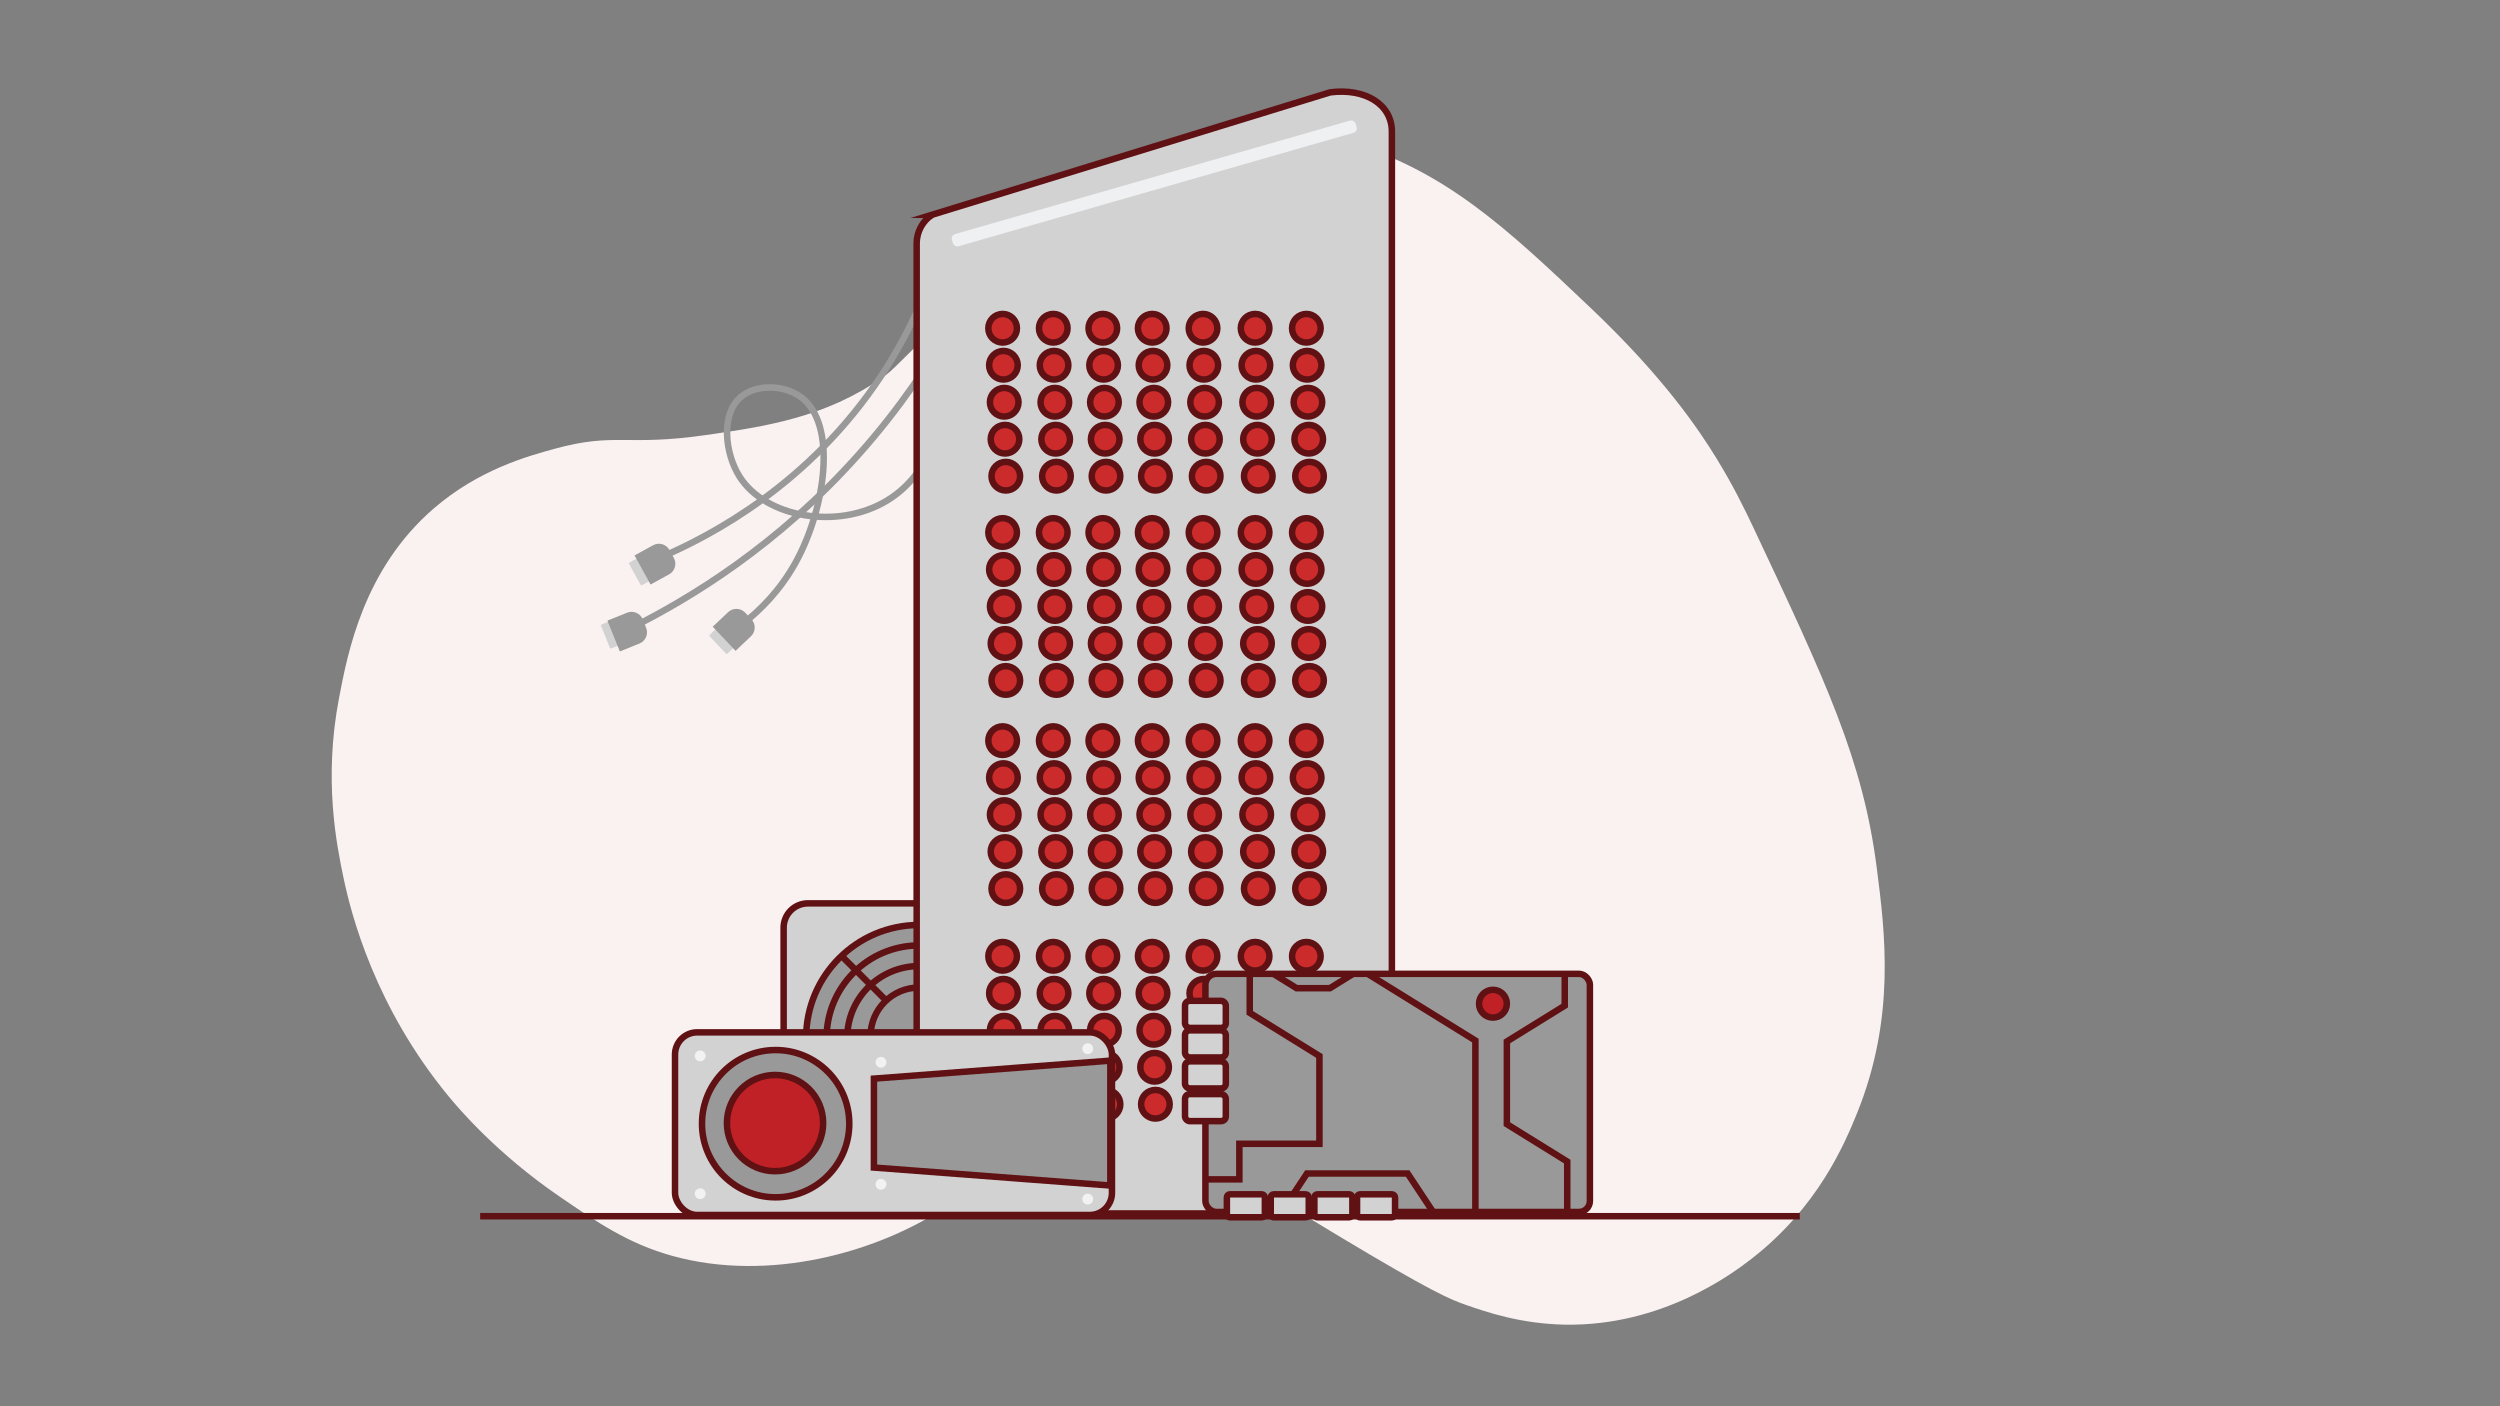 <?xml version="1.0" encoding="UTF-8"?>
<svg id="Layer_1" xmlns="http://www.w3.org/2000/svg" version="1.1" viewBox="0 0 1920 1080">
  <rect x="0" y="0" width="1920" height="1080" fill="#808080" stroke="none"/>
  <!-- Generator: Adobe Illustrator 29.0.1, SVG Export Plug-In . SVG Version: 2.1.0 Build 192)  -->
  <defs>
    <style>
      .st0, .st1, .st2, .st3, .st4, .st5 {
        stroke-miterlimit: 10;
        stroke-width: 5px;
      }

      .st0, .st1, .st3, .st4, .st5 {
        stroke: #601113;
      }

      .st0, .st6 {
        fill: #999;
      }

      .st1 {
        fill: #c02126;
      }

      .st7 {
        fill: #f2f2f2;
      }

      .st2 {
        stroke: #999;
      }

      .st2, .st4 {
        fill: none;
      }

      .st3, .st8 {
        fill: #d3d2d3;
      }

      .st9 {
        fill: #eff0f1;
      }

      .st10 {
        fill: #faf1f1;
      }

      .st5 {
        fill: #cc2b2b;
      }
    </style>
  </defs>
  <path class="st10" d="M1347.42,406.88c-8.14-17.28-16.67-34.52-29.35-55.17-13.14-21.4-40.1-61.75-96.26-115.04-64.75-61.44-113.22-107.44-191.35-129.13-25.03-6.95-55.26-15.01-93.91-9.39-57.11,8.3-98.36,41.48-125.61,63.39-6.04,4.86-24.46,22.87-61.04,58.7-65.31,63.95-63.63,63.62-71.61,69.26-44.3,31.33-91.15,38.1-136.17,44.61-61.44,8.88-69.37-2.28-116.22,10.57-20.75,5.69-58.17,15.95-92.74,45.78-53.81,46.44-66.06,110.44-72.78,145.57-11.96,62.5-2.03,112.14,3.52,138.52,5.75,27.33,23.88,98.77,81,167.87,7.61,9.2,36.68,43.5,84.52,76.3,29.43,20.19,53.04,36.37,86.87,45.78,74.14,20.63,157.34-2.42,210.13-37.57,13.89-9.25,28.05-20.91,55.17-34.04,28.44-13.77,53.02-25.67,83.35-24.65,22.44.76,45.4,13.04,90.39,37.57,23.47,12.8,27.44,16.22,72.78,43.43,70.96,42.58,85.13,48.52,97.43,52.83,16.21,5.67,42.53,14.65,76.3,15.26,74.73,1.34,128.86-39.36,143.22-50.48,51.05-39.53,71.64-88.48,81-111.52,30.05-74,21.63-139.45,15.26-189-10.62-82.55-38.74-142.28-93.91-259.43Z"/>
  <path class="st8" d="M480.64,435.89h19.9v6.09c0,.51-.42.93-.93.93h-18.04c-.51,0-.93-.42-.93-.93v-6.09h0Z" transform="translate(639.34 -202.18) rotate(61.2)"/>
  <path class="st6" d="M501.09,418.84h7.04c5.1,0,9.24,4.14,9.24,9.24v16.28h-25.51v-16.28c0-5.1,4.14-9.24,9.24-9.24Z" transform="translate(639.76 -218.51) rotate(61.2)"/>
  <path class="st8" d="M458.35,484.28h19.9v6.09c0,.51-.42.93-.93.93h-18.04c-.51,0-.93-.42-.93-.93v-6.09h0Z" transform="translate(745.96 -128.78) rotate(68.08)"/>
  <path class="st6" d="M479.63,470.96h7.04c5.1,0,9.24,4.14,9.24,9.24v16.28h-25.51v-16.28c0-5.1,4.14-9.24,9.24-9.24Z" transform="translate(751.48 -145.1) rotate(68.08)"/>
  <path class="st8" d="M543.88,489.39h19.9v6.09c0,.51-.42.93-.93.93h-18.04c-.51,0-.93-.42-.93-.93v-6.09h0Z" transform="translate(531.29 -248.16) rotate(46.59)"/>
  <path class="st6" d="M561.9,469.05h7.04c5.1,0,9.24,4.14,9.24,9.24v16.28h-25.51v-16.28c0-5.1,4.14-9.24,9.24-9.24Z" transform="translate(526.85 -260.04) rotate(46.59)"/>
  <path class="st2" d="M722.27,190.88c-8.24,27.66-21.9,61.93-45.23,97.34-55.28,83.89-131.39,123.33-169.12,139.62"/>
  <path class="st2" d="M724.24,305.92c-.22,5-3.25,54.66-43.26,78.66-37.93,22.76-93.22,12.93-113.08-18.68-11.12-17.7-14.54-47.66.98-60.96,11.72-10.04,33.12-9.63,46.21,0,28.26,20.79,18.9,85.33-3.93,126.84-12.21,22.19-27.88,37.09-39.33,46.21"/>
  <path class="st2" d="M732.11,246.92c-17.17,30.75-40.68,66.29-72.76,102.26-61.95,69.47-128.93,110.37-176.01,133.72"/>
  <line class="st4" x1="368.77" y1="934.05" x2="1382.25" y2="934.05"/>
  <rect class="st3" x="601.83" y="693.79" width="208.3" height="208.3" rx="18.66" ry="18.66"/>
  <g>
    <circle class="st0" cx="705.98" cy="797.26" r="86.88"/>
    <circle class="st0" cx="705.98" cy="797.26" r="71.17"/>
    <circle class="st0" cx="705.98" cy="797.26" r="55.33"/>
    <line class="st0" x1="733.17" y1="770.06" x2="768.04" y2="735.2"/>
    <line class="st0" x1="681.15" y1="769.01" x2="646.29" y2="734.14"/>
    <line class="st0" x1="768.72" y1="856.57" x2="733.85" y2="821.71"/>
    <line class="st0" x1="643.74" y1="857.71" x2="678.6" y2="822.85"/>
  </g>
  <circle class="st0" cx="705.98" cy="795.83" r="37.41"/>
  <path class="st3" d="M715.81,164.93l305.72-94.01c26.76-3.4,47.44,9.02,47.44,30.19v801.25c0,16.34-13.25,29.59-29.59,29.59h-305.79c-16.34,0-29.59-13.25-29.59-29.59V186.99c0-8.87,4.43-17.14,11.81-22.06Z"/>
  <path class="st5" d="M771.86,872.72c0-6.54-5.3-11.84-11.84-11.84-6.54,0-11.84,5.3-11.84,11.84,0,6.54,5.3,11.84,11.84,11.84,6.54,0,11.84-5.3,11.84-11.84Z"/>
  <path class="st5" d="M1021.53,872.72c0-6.54-5.3-11.84-11.84-11.84s-11.84,5.3-11.84,11.84c0,6.54,5.3,11.84,11.84,11.84s11.84-5.3,11.84-11.84Z"/>
  <g>
    <circle class="st5" cx="770.02" cy="252.09" r="10.99"/>
    <circle class="st5" cx="770.63" cy="280.5" r="10.99"/>
    <circle class="st5" cx="771.24" cy="308.91" r="10.99"/>
    <circle class="st5" cx="771.85" cy="337.31" r="10.99"/>
    <circle class="st5" cx="772.46" cy="365.72" r="10.99"/>
    <circle class="st5" cx="808.91" cy="252.09" r="10.99"/>
    <circle class="st5" cx="809.52" cy="280.5" r="10.99"/>
    <circle class="st5" cx="810.13" cy="308.91" r="10.99"/>
    <circle class="st5" cx="810.74" cy="337.31" r="10.99"/>
    <circle class="st5" cx="811.35" cy="365.72" r="10.99"/>
    <circle class="st5" cx="846.97" cy="252.09" r="10.99"/>
    <circle class="st5" cx="847.58" cy="280.5" r="10.99"/>
    <circle class="st5" cx="848.19" cy="308.91" r="10.99"/>
    <circle class="st5" cx="848.8" cy="337.31" r="10.99"/>
    <circle class="st5" cx="849.41" cy="365.72" r="10.99"/>
    <circle class="st5" cx="884.9" cy="252.09" r="10.99"/>
    <circle class="st5" cx="885.51" cy="280.5" r="10.99"/>
    <circle class="st5" cx="886.12" cy="308.91" r="10.99"/>
    <circle class="st5" cx="886.73" cy="337.31" r="10.99"/>
    <circle class="st5" cx="887.34" cy="365.72" r="10.99"/>
    <circle class="st5" cx="923.92" cy="252.09" r="10.99"/>
    <circle class="st5" cx="924.53" cy="280.5" r="10.99"/>
    <circle class="st5" cx="925.14" cy="308.91" r="10.99"/>
    <circle class="st5" cx="925.75" cy="337.31" r="10.99"/>
    <circle class="st5" cx="926.36" cy="365.72" r="10.99"/>
    <circle class="st5" cx="963.92" cy="252.09" r="10.99"/>
    <circle class="st5" cx="964.53" cy="280.5" r="10.99"/>
    <circle class="st5" cx="965.14" cy="308.91" r="10.99"/>
    <circle class="st5" cx="965.75" cy="337.31" r="10.99"/>
    <circle class="st5" cx="966.36" cy="365.72" r="10.99"/>
    <circle class="st5" cx="1003.27" cy="252.09" r="10.99"/>
    <circle class="st5" cx="1003.88" cy="280.5" r="10.99"/>
    <circle class="st5" cx="1004.49" cy="308.91" r="10.99"/>
    <circle class="st5" cx="1005.1" cy="337.31" r="10.99"/>
    <circle class="st5" cx="1005.71" cy="365.72" r="10.99"/>
  </g>
  <g>
    <circle class="st5" cx="770.02" cy="408.95" r="10.99"/>
    <circle class="st5" cx="770.63" cy="437.36" r="10.99"/>
    <circle class="st5" cx="771.24" cy="465.77" r="10.99"/>
    <circle class="st5" cx="771.85" cy="494.18" r="10.99"/>
    <circle class="st5" cx="772.46" cy="522.59" r="10.99"/>
    <circle class="st5" cx="808.91" cy="408.95" r="10.99"/>
    <circle class="st5" cx="809.52" cy="437.36" r="10.99"/>
    <circle class="st5" cx="810.13" cy="465.77" r="10.99"/>
    <circle class="st5" cx="810.74" cy="494.18" r="10.99"/>
    <circle class="st5" cx="811.35" cy="522.59" r="10.99"/>
    <circle class="st5" cx="846.97" cy="408.95" r="10.99"/>
    <circle class="st5" cx="847.58" cy="437.36" r="10.99"/>
    <circle class="st5" cx="848.19" cy="465.77" r="10.99"/>
    <circle class="st5" cx="848.8" cy="494.18" r="10.99"/>
    <circle class="st5" cx="849.41" cy="522.59" r="10.99"/>
    <circle class="st5" cx="884.9" cy="408.95" r="10.99"/>
    <circle class="st5" cx="885.51" cy="437.36" r="10.99"/>
    <circle class="st5" cx="886.12" cy="465.77" r="10.99"/>
    <circle class="st5" cx="886.73" cy="494.18" r="10.99"/>
    <circle class="st5" cx="887.34" cy="522.59" r="10.99"/>
    <circle class="st5" cx="923.92" cy="408.95" r="10.99"/>
    <circle class="st5" cx="924.53" cy="437.36" r="10.99"/>
    <circle class="st5" cx="925.14" cy="465.77" r="10.99"/>
    <circle class="st5" cx="925.75" cy="494.18" r="10.99"/>
    <circle class="st5" cx="926.36" cy="522.59" r="10.99"/>
    <circle class="st5" cx="963.92" cy="408.95" r="10.99"/>
    <circle class="st5" cx="964.53" cy="437.36" r="10.99"/>
    <circle class="st5" cx="965.14" cy="465.77" r="10.99"/>
    <circle class="st5" cx="965.75" cy="494.18" r="10.99"/>
    <circle class="st5" cx="966.36" cy="522.59" r="10.99"/>
    <circle class="st5" cx="1003.27" cy="408.95" r="10.99"/>
    <circle class="st5" cx="1003.88" cy="437.36" r="10.99"/>
    <circle class="st5" cx="1004.49" cy="465.77" r="10.99"/>
    <circle class="st5" cx="1005.1" cy="494.18" r="10.99"/>
    <circle class="st5" cx="1005.71" cy="522.59" r="10.99"/>
  </g>
  <g>
    <circle class="st5" cx="770.02" cy="568.81" r="10.99"/>
    <circle class="st5" cx="770.63" cy="597.21" r="10.99"/>
    <circle class="st5" cx="771.24" cy="625.62" r="10.99"/>
    <circle class="st5" cx="771.85" cy="654.03" r="10.99"/>
    <circle class="st5" cx="772.46" cy="682.44" r="10.99"/>
    <circle class="st5" cx="808.91" cy="568.81" r="10.99"/>
    <circle class="st5" cx="809.52" cy="597.21" r="10.99"/>
    <circle class="st5" cx="810.13" cy="625.62" r="10.99"/>
    <circle class="st5" cx="810.74" cy="654.03" r="10.99"/>
    <circle class="st5" cx="811.35" cy="682.44" r="10.99"/>
    <circle class="st5" cx="846.97" cy="568.81" r="10.99"/>
    <circle class="st5" cx="847.58" cy="597.21" r="10.99"/>
    <circle class="st5" cx="848.19" cy="625.62" r="10.99"/>
    <circle class="st5" cx="848.8" cy="654.03" r="10.99"/>
    <circle class="st5" cx="849.41" cy="682.44" r="10.99"/>
    <circle class="st5" cx="884.9" cy="568.81" r="10.99"/>
    <circle class="st5" cx="885.51" cy="597.21" r="10.99"/>
    <circle class="st5" cx="886.12" cy="625.62" r="10.99"/>
    <circle class="st5" cx="886.73" cy="654.03" r="10.99"/>
    <circle class="st5" cx="887.34" cy="682.44" r="10.99"/>
    <circle class="st5" cx="923.92" cy="568.81" r="10.99"/>
    <circle class="st5" cx="924.53" cy="597.21" r="10.99"/>
    <circle class="st5" cx="925.14" cy="625.62" r="10.99"/>
    <circle class="st5" cx="925.75" cy="654.03" r="10.99"/>
    <circle class="st5" cx="926.36" cy="682.44" r="10.99"/>
    <circle class="st5" cx="963.92" cy="568.81" r="10.99"/>
    <circle class="st5" cx="964.53" cy="597.21" r="10.99"/>
    <circle class="st5" cx="965.14" cy="625.62" r="10.99"/>
    <circle class="st5" cx="965.75" cy="654.03" r="10.99"/>
    <circle class="st5" cx="966.36" cy="682.44" r="10.99"/>
    <circle class="st5" cx="1003.27" cy="568.81" r="10.99"/>
    <circle class="st5" cx="1003.88" cy="597.21" r="10.99"/>
    <circle class="st5" cx="1004.49" cy="625.62" r="10.99"/>
    <circle class="st5" cx="1005.1" cy="654.03" r="10.99"/>
    <circle class="st5" cx="1005.71" cy="682.44" r="10.99"/>
  </g>
  <g>
    <circle class="st5" cx="770.02" cy="734.43" r="10.99"/>
    <circle class="st5" cx="770.63" cy="762.84" r="10.99"/>
    <circle class="st5" cx="771.24" cy="791.24" r="10.99"/>
    <circle class="st5" cx="771.85" cy="819.65" r="10.99"/>
    <circle class="st5" cx="772.46" cy="848.06" r="10.99"/>
    <circle class="st5" cx="808.91" cy="734.43" r="10.99"/>
    <circle class="st5" cx="809.52" cy="762.84" r="10.99"/>
    <circle class="st5" cx="810.13" cy="791.24" r="10.99"/>
    <circle class="st5" cx="810.74" cy="819.65" r="10.99"/>
    <circle class="st5" cx="811.35" cy="848.06" r="10.99"/>
    <circle class="st5" cx="846.97" cy="734.43" r="10.99"/>
    <circle class="st5" cx="847.58" cy="762.84" r="10.99"/>
    <circle class="st5" cx="848.19" cy="791.24" r="10.99"/>
    <circle class="st5" cx="848.8" cy="819.65" r="10.99"/>
    <circle class="st5" cx="849.41" cy="848.06" r="10.99"/>
    <circle class="st5" cx="884.9" cy="734.43" r="10.99"/>
    <circle class="st5" cx="885.51" cy="762.84" r="10.99"/>
    <circle class="st5" cx="886.12" cy="791.24" r="10.99"/>
    <circle class="st5" cx="886.73" cy="819.65" r="10.99"/>
    <circle class="st5" cx="887.34" cy="848.06" r="10.99"/>
    <circle class="st5" cx="923.92" cy="734.43" r="10.99"/>
    <circle class="st5" cx="924.53" cy="762.84" r="10.99"/>
    <circle class="st5" cx="925.14" cy="791.24" r="10.99"/>
    <circle class="st5" cx="925.75" cy="819.65" r="10.99"/>
    <circle class="st5" cx="926.36" cy="848.06" r="10.99"/>
    <circle class="st5" cx="963.92" cy="734.43" r="10.99"/>
    <circle class="st5" cx="964.53" cy="762.84" r="10.99"/>
    <circle class="st5" cx="965.14" cy="791.24" r="10.99"/>
    <circle class="st5" cx="965.75" cy="819.65" r="10.99"/>
    <circle class="st5" cx="966.36" cy="848.06" r="10.99"/>
    <circle class="st5" cx="1003.27" cy="734.43" r="10.99"/>
    <circle class="st5" cx="1003.88" cy="762.84" r="10.99"/>
    <circle class="st5" cx="1004.49" cy="791.24" r="10.99"/>
    <circle class="st5" cx="1005.1" cy="819.65" r="10.99"/>
    <circle class="st5" cx="1005.71" cy="848.06" r="10.99"/>
  </g>
  <circle class="st5" cx="760.03" cy="814.66" r="11.84"/>
  <rect class="st9" x="725.18" y="135.96" width="322.61" height="9.73" rx="3.52" ry="3.52" transform="translate(-4.41 250.31) rotate(-16.03)"/>
  <rect class="st3" x="518.41" y="792.85" width="335.58" height="140.28" rx="17.02" ry="17.02"/>
  <circle class="st0" cx="595.69" cy="862.99" r="56.56"/>
  <circle class="st1" cx="595.23" cy="862.53" r="36.95"/>
  <polygon class="st0" points="671.17 896.68 852.74 910.49 852.74 814.57 671.17 828.38 671.17 896.68"/>
  <circle class="st7" cx="676.59" cy="815.84" r="4.17"/>
  <circle class="st7" cx="537.75" cy="810.94" r="4.17"/>
  <circle class="st7" cx="537.75" cy="916.78" r="4.17"/>
  <circle class="st7" cx="835.38" cy="805.41" r="4.17"/>
  <circle class="st7" cx="835.38" cy="920.93" r="4.17"/>
  <circle class="st7" cx="676.59" cy="909.56" r="4.17"/>
  <rect class="st0" x="925.76" y="747.9" width="295.28" height="182.89" rx="8.42" ry="8.42"/>
  <polyline class="st4" points="977.41 747.56 995.78 758.94 1021.36 758.94 1039.28 747.84"/>
  <polyline class="st4" points="1100.6 930.78 1081.07 901.25 1003.76 901.25 985.33 929.12"/>
  <polyline class="st4" points="1050.34 747.9 1133.09 799.15 1133.09 930.78"/>
  <polyline class="st4" points="1201.72 747.9 1201.72 772.33 1157.27 799.86 1157.27 863.36 1203.63 892.08 1203.63 930.78"/>
  <polyline class="st4" points="959.81 747.9 959.81 777.87 1013.31 811.01 1013.31 878.43 951.83 878.43 951.83 905.76 925.76 905.76"/>
  <circle class="st1" cx="1146.59" cy="770.84" r="10.68"/>
  <rect class="st3" x="910.09" y="768.64" width="31.34" height="20.78" rx="3.65" ry="3.65"/>
  <rect class="st3" x="910.09" y="815.13" width="31.34" height="20.78" rx="3.65" ry="3.65"/>
  <rect class="st3" x="910.09" y="840.26" width="31.34" height="20.78" rx="3.65" ry="3.65"/>
  <rect class="st3" x="910.09" y="791.32" width="31.34" height="20.78" rx="3.65" ry="3.65"/>
  <rect class="st3" x="942.24" y="917.22" width="29.18" height="17.65" rx="2.35" ry="2.35"/>
  <rect class="st3" x="975.94" y="917.22" width="29.18" height="17.65" rx="2.35" ry="2.35"/>
  <rect class="st3" x="1009.44" y="917.22" width="29.18" height="17.65" rx="2.35" ry="2.35"/>
  <rect class="st3" x="1042.22" y="917.22" width="29.18" height="17.65" rx="2.35" ry="2.35"/>
</svg>